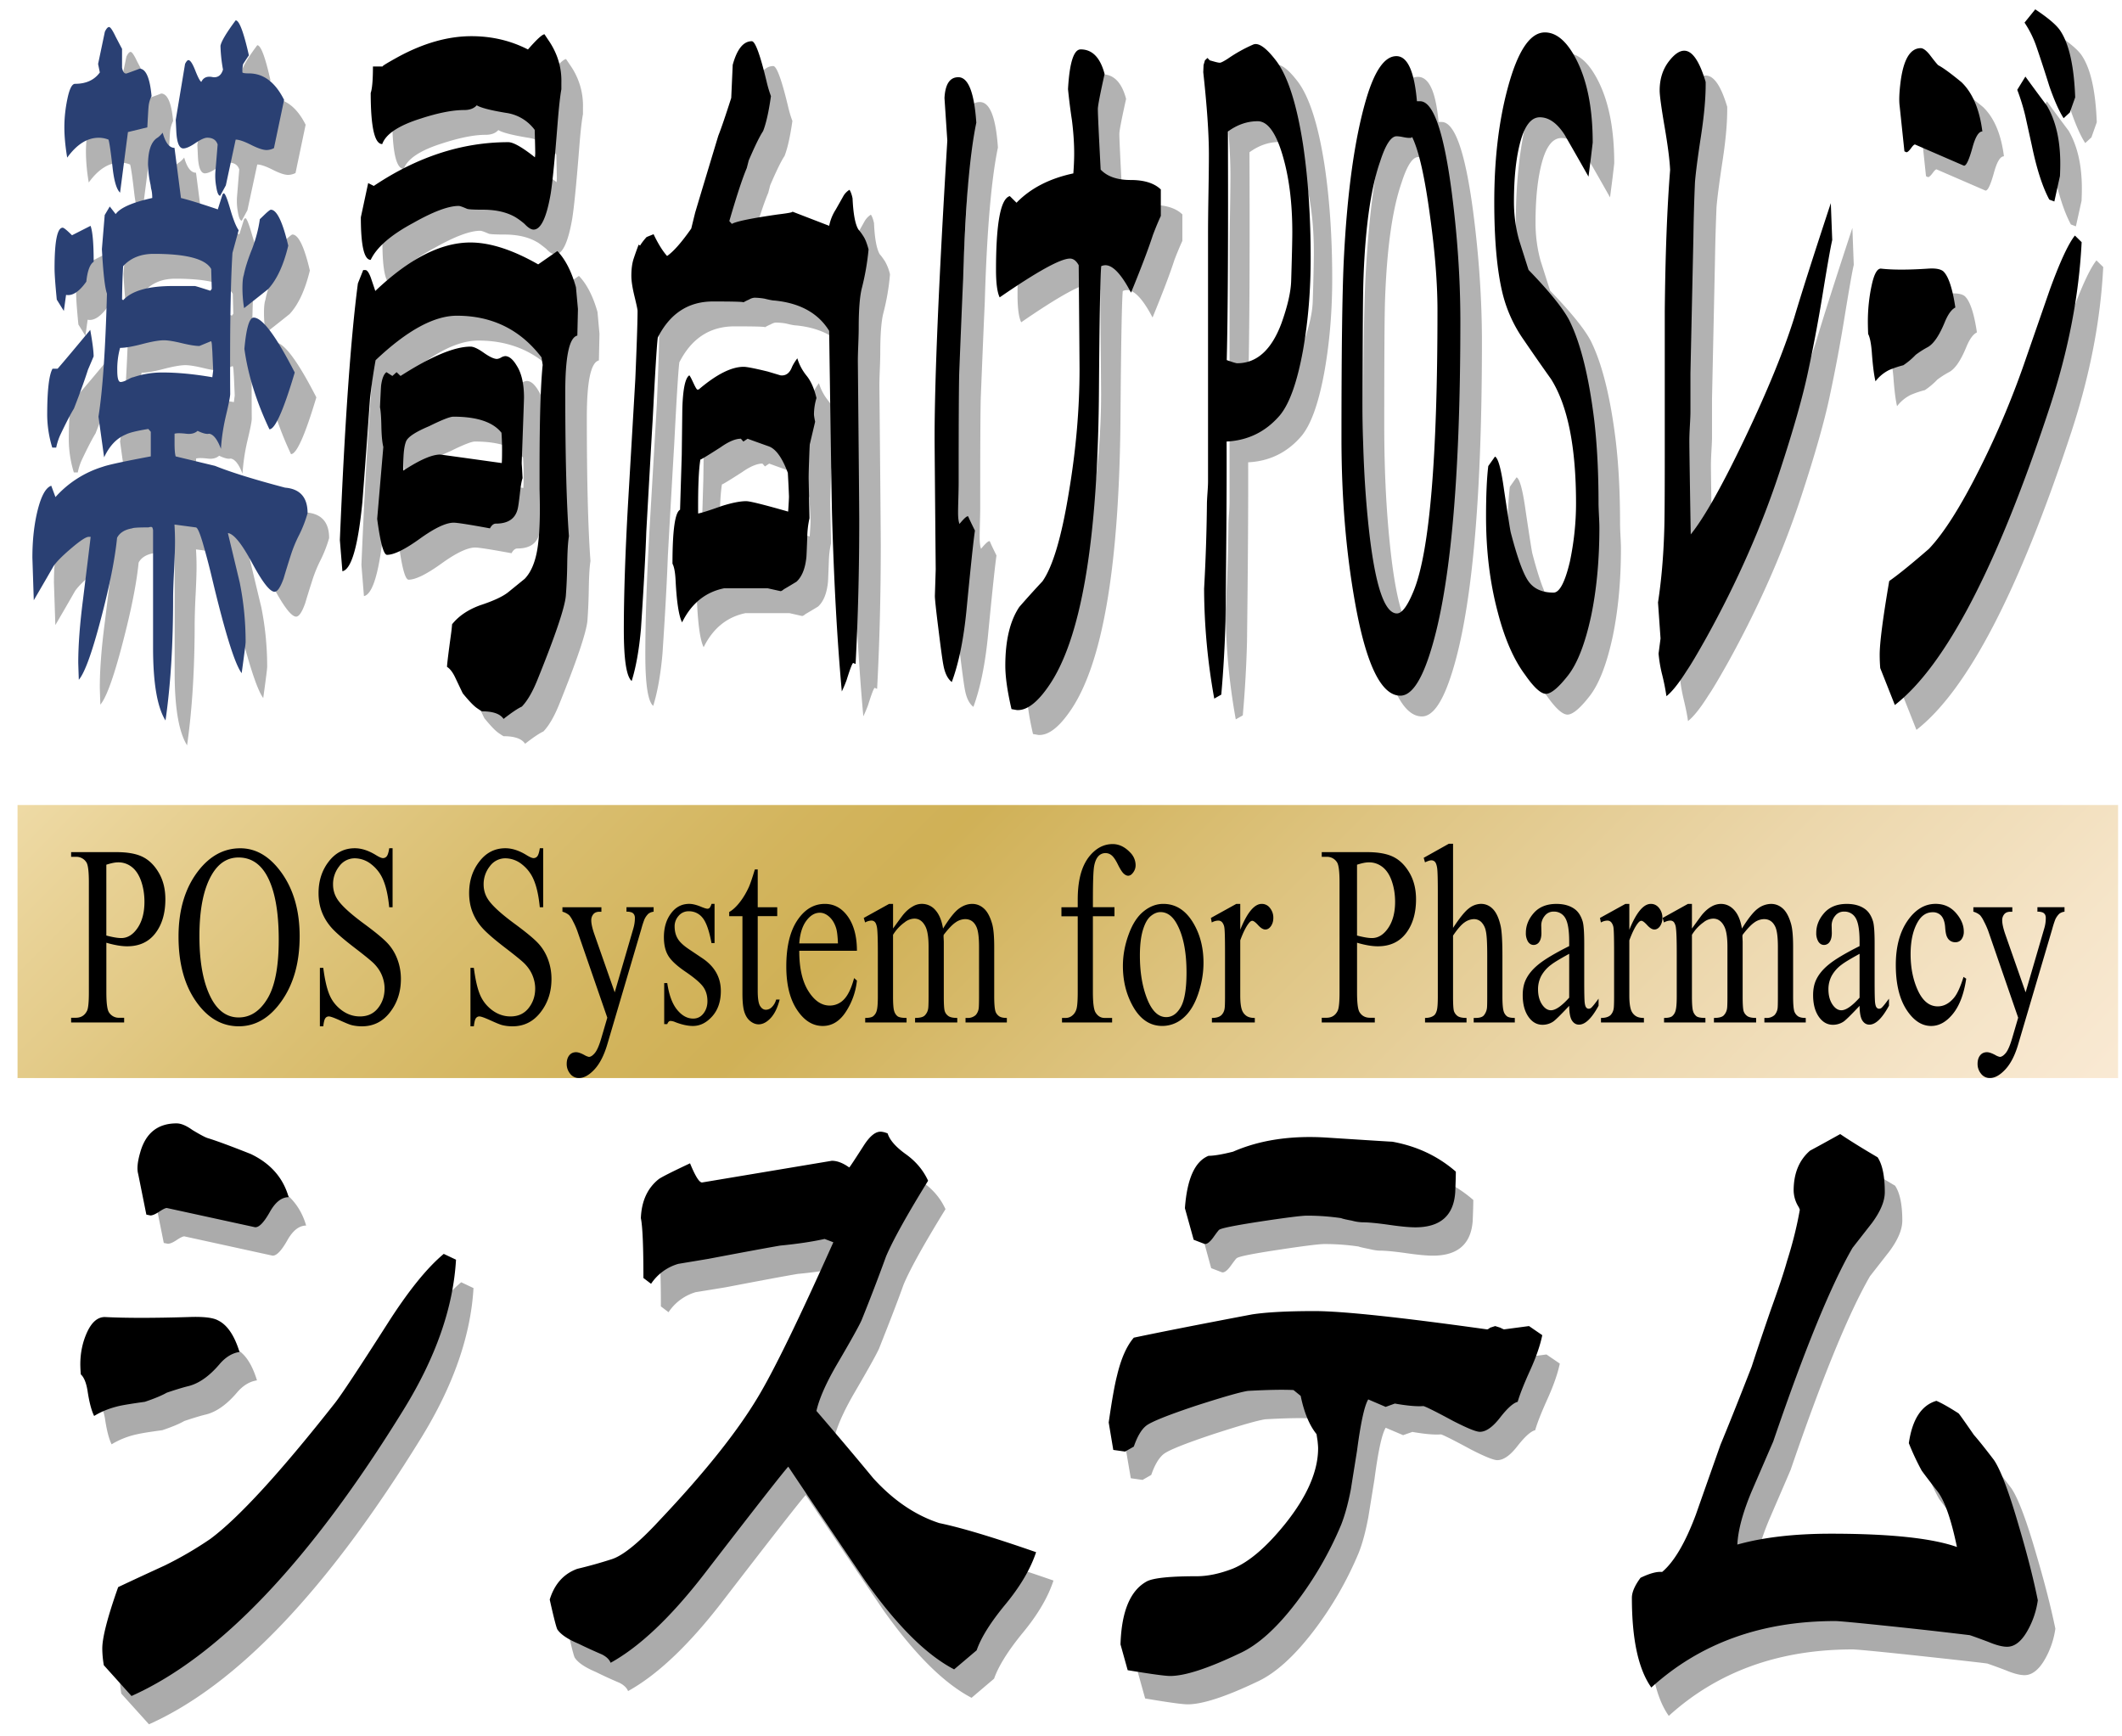 <?xml version="1.0" encoding="utf-8"?><svg xmlns="http://www.w3.org/2000/svg" width="99" height="81" viewBox="52.602 -0.027 99 81"><linearGradient id="a" gradientUnits="userSpaceOnUse" x1="66.816" y1="44.27" x2="122.123" y2="99.576"><stop offset="0" stop-color="#ead18f"/><stop offset=".076" stop-color="#e1c477"/><stop offset=".221" stop-color="#d1af4e"/><stop offset=".335" stop-color="#c8a235"/><stop offset=".405" stop-color="#c49d2c"/><stop offset=".559" stop-color="#d4b35c"/><stop offset=".766" stop-color="#e7cd97"/><stop offset=".919" stop-color="#f3debb"/><stop offset="1" stop-color="#f8e4c9"/></linearGradient><linearGradient id="b" gradientUnits="userSpaceOnUse" x1="86.154" y1="57.489" x2="141.46" y2="112.794"><stop offset="0" stop-color="#ead18f"/><stop offset=".076" stop-color="#e1c477"/><stop offset=".221" stop-color="#d1af4e"/><stop offset=".335" stop-color="#c8a235"/><stop offset=".405" stop-color="#c49d2c"/><stop offset=".559" stop-color="#d4b35c"/><stop offset=".766" stop-color="#e7cd97"/><stop offset=".919" stop-color="#f3debb"/><stop offset="1" stop-color="#f8e4c9"/></linearGradient><linearGradient id="c" gradientUnits="userSpaceOnUse" x1="21.153" y1="14.988" x2="76.46" y2="70.294"><stop offset="0" stop-color="#ead18f"/><stop offset=".076" stop-color="#e1c477"/><stop offset=".221" stop-color="#d1af4e"/><stop offset=".335" stop-color="#c8a235"/><stop offset=".405" stop-color="#c49d2c"/><stop offset=".559" stop-color="#d4b35c"/><stop offset=".766" stop-color="#e7cd97"/><stop offset=".919" stop-color="#f3debb"/><stop offset="1" stop-color="#f8e4c9"/></linearGradient><path fill="#B2B2B2" d="M67.181 27.016c-.113.353-.229.721-.343 1.104-.147.412-.288.618-.419.618-.218 0-.567-.449-1.05-1.347-.481-.898-.856-1.361-1.128-1.391.184.765.366 1.531.551 2.296.184.912.275 1.839.275 2.781 0 .087-.061.574-.184 1.457-.315-.413-.774-1.884-1.379-4.415a31.876 31.876 0 0 0-.354-1.37c-.184-.676-.319-1.015-.407-1.015l-.997-.132c.018.294.026.559.026.794 0 .294-.014.736-.044 1.325a31.303 31.303 0 0 0-.044 1.325c0 2.148-.118 4.047-.354 5.695-.387-.618-.58-1.751-.58-3.4v-5.475a.369.369 0 0 0-.04-.132c-.027-.029-.084-.029-.172 0-.463 0-.717.015-.761.045-.349.059-.587.206-.708.441-.097.971-.343 2.208-.735 3.709-.419 1.619-.77 2.59-1.05 2.914-.017-.5-.025-.766-.025-.795 0-.825.074-1.81.222-2.958.229-1.854.347-2.826.356-2.914h-.093c-.123 0-.392.176-.807.529-.417.354-.694.633-.834.839a171 171 0 0 1-.919 1.589l-.066-1.987c0-.824.084-1.567.25-2.229s.377-1.037.63-1.125l.197.529a4.87 4.87 0 0 1 2.205-1.413c.236-.088.983-.25 2.243-.486v-1.147l-.118-.133c-.541.088-.896.176-1.063.265-.419.176-.752.529-.996 1.06l-.263-1.899c.192-1.207.323-3.121.394-5.74-.097-.264-.176-.956-.235-2.075l.131-1.589.234-.397.276.353c.212-.294.779-.544 1.707-.751 0-.177-.019-.323-.053-.441l-.026-.176a4.992 4.992 0 0 1-.119-.927c0-.678.154-1.104.46-1.281.079-.059.154-.132.224-.221.132.471.315.707.551.707l.302 2.34c.368.089.941.265 1.72.53l.222-.707.054-.044c.062 0 .162.243.302.729.141.486.271.816.393.993l-.289 1.06c-.087 1.413-.12 3.606-.104 6.579 0 .118-.064.442-.19.972a9.49 9.49 0 0 0-.242 1.588c-.166-.441-.351-.676-.552-.706-.114.029-.293-.015-.537-.132-.132.117-.311.162-.539.132-.263-.029-.441-.029-.538 0v.441c0 .294.018.5.054.618l1.836.442c.726.294 1.816.633 3.268 1.016.699.059 1.05.456 1.05 1.192a5.91 5.91 0 0 1-.394 1.016 6.384 6.384 0 0 0-.382.927zm-9.466-8.64a33.085 33.085 0 0 1-.657 1.818c-.149.238-.362.649-.643 1.242a2.757 2.757 0 0 0-.184.576h-.184a5.325 5.325 0 0 1-.236-1.506c0-1.153.083-1.876.249-2.173h.236c.332-.382.84-.986 1.522-1.81.105.588.157 1 .157 1.236-.085.205-.173.411-.26.617zm-.079-4.105c-.332.47-.647.676-.945.617l-.104.751-.328-.529c-.069-.706-.105-1.192-.105-1.457 0-1.266.127-1.899.381-1.899.053 0 .196.118.434.353l.865-.441c.097.264.145.824.145 1.678-.177.116-.291.426-.343.927zm2.899-8.125c-.009.089-.026.398-.052.928l-.906.22-.366 2.826c-.157-.146-.271-.514-.342-1.103-.087-.765-.154-1.222-.196-1.369a1.222 1.222 0 0 0-.46-.089c-.535 0-1.024.31-1.47.928a8.85 8.85 0 0 1-.132-1.413c0-.441.049-.89.145-1.347.097-.457.215-.684.355-.684.516 0 .901-.176 1.154-.53l-.078-.397.313-1.501c.07-.147.137-.221.196-.221.063 0 .163.147.302.441.184.353.285.544.303.574v.883c.045.207.119.294.225.266.409-.148.606-.222.589-.222.298 0 .486.427.564 1.28a1.435 1.435 0 0 0-.144.53zm2.979 11.391l-.014-.22c-.007-.177-.024-.265-.051-.265l-.538.22c-.184 0-.46-.043-.826-.132-.369-.088-.645-.133-.828-.133-.226 0-.566.059-1.018.177-.449.117-.793.176-1.028.176a3.738 3.738 0 0 0-.132 1.061c0 .353.053.53.158.53.069 0 .166-.03.289-.088.156-.088.257-.133.301-.133a4.18 4.18 0 0 1 1.364-.221c.691 0 1.465.074 2.322.221l.04-.309c-.008-.207-.021-.501-.039-.884zm-.052-3.856c-.263-.471-1.155-.707-2.678-.707-.603 0-1.079.192-1.43.575-.026.412-.044.927-.053 1.545l.053.044c.401-.442 1.172-.662 2.31-.662h1.037c.026 0 .267.074.722.22l.065-.087-.026-.928zm1.758-9.124c.683 0 1.229.412 1.641 1.235l-.472 2.252a.795.795 0 0 1-.341.088c-.167 0-.409-.081-.729-.243-.319-.161-.559-.242-.715-.242l-.459 2.134-.263.485c-.079 0-.14-.14-.185-.419a2.805 2.805 0 0 1-.038-.684l.105-1.286c-.072-.213-.232-.318-.486-.318-.122 0-.306.083-.551.25-.246.167-.434.25-.565.25-.191 0-.302-.267-.327-.797a51.952 51.952 0 0 0-.026-.534l.434-2.614c.061-.118.112-.177.157-.177.087 0 .194.162.321.486.127.324.221.5.282.53.096-.206.275-.279.537-.221.237.029.395-.088.473-.354a7.24 7.24 0 0 1-.118-1.104c.036-.206.271-.603.709-1.191.167 0 .372.544.616 1.633-.061.088-.147.221-.261.397-.027.059-.041.191-.041.397.018.032.118.047.302.047zm-.222 10.949c-.054-.324-.08-.633-.08-.927s.022-.5.066-.618c.061-.324.192-.736.395-1.237a6.53 6.53 0 0 0 .354-1.368l.276-.266c.131-.118.209-.177.234-.177.28 0 .553.56.815 1.679-.221.912-.535 1.589-.945 2.031-.367.294-.739.589-1.115.883zm1.18 5.652c-.611-1.295-1.001-2.546-1.168-3.753.089-.971.233-1.457.435-1.457.402 0 1.041.853 1.916 2.561-.527 1.766-.921 2.649-1.183 2.649zM80.543 16.787c-.375.088-.563.972-.563 2.649 0 2.944.057 5.181.17 6.712-.044.265-.069.706-.079 1.324a25.781 25.781 0 0 1-.063 1.457c-.055.559-.498 1.869-1.33 3.93-.229.56-.469.971-.724 1.236-.192.088-.477.28-.854.574-.156-.236-.488-.353-.996-.353-.017 0-.101-.052-.249-.155-.149-.104-.367-.332-.655-.684-.115-.235-.231-.479-.35-.729-.117-.25-.246-.419-.387-.508.009-.177.071-.677.184-1.501.018-.118.035-.279.053-.485.307-.383.739-.677 1.3-.884.63-.206 1.071-.412 1.325-.618.252-.206.508-.412.762-.618.314-.324.519-.839.615-1.546.063-.471.093-1.044.093-1.722 0-.207-.006-.515-.014-.927v-.883c0-2.325.048-3.958.144-4.901l-.051-.353c-.989-1.294-2.306-1.942-3.95-1.942-1.066 0-2.333.692-3.792 2.075a28.742 28.742 0 0 0-.264 1.81 637.427 637.427 0 0 1-.354 4.812c-.203 2.061-.513 3.136-.933 3.224l-.117-1.458c.227-5.445.507-9.436.839-11.97l.25-.623h.105c.078 0 .162.118.249.355.122.355.192.562.21.62 1.583-1.507 3.062-2.261 4.436-2.261.918 0 1.973.341 3.162 1.021l.896-.622c.368.383.657.945.867 1.685l.092 1.019-.027 1.24zM79.8 5.298c-.062.324-.123.884-.183 1.68-.124 1.563-.229 2.625-.316 3.184-.192 1.121-.458 1.68-.799 1.68-.114 0-.256-.088-.421-.265-.22-.176-.359-.279-.421-.309-.401-.235-.909-.354-1.521-.354-.438 0-.688-.015-.748-.044-.201-.088-.328-.132-.38-.132-.481 0-1.19.265-2.127.794-1.042.559-1.701 1.133-1.981 1.722-.307 0-.459-.662-.459-1.987l.34-1.595.264.132c2.029-1.359 4.12-2.041 6.273-2.041.235 0 .651.236 1.246.707a2.28 2.28 0 0 0 .014-.177c0-.148-.009-.516-.026-1.104a2.007 2.007 0 0 0-1.339-.795c-.718-.118-1.173-.235-1.365-.353-.131.147-.327.221-.591.221-.532 0-1.206.132-2.021.398-1.032.324-1.631.721-1.798 1.191-.358 0-.538-.794-.538-2.384.07-.207.105-.618.105-1.237h.46c-.062 0 .174-.146.709-.441 1.188-.647 2.33-.971 3.424-.971.954 0 1.834.205 2.638.619.412-.473.668-.708.773-.708.019.03.097.146.238.353a3.27 3.27 0 0 1 .55 1.902v.314zm-1.851 17.39v.088l.013.177.027.486c-.045.118-.085.354-.126.707-.038.353-.07.588-.098.706-.105.471-.445.707-1.023.707-.105 0-.196.074-.275.221-.962-.177-1.526-.266-1.693-.266-.359 0-.886.25-1.581.751-.695.5-1.205.75-1.528.75-.157 0-.312-.56-.46-1.678l.289-3.355c-.053-.206-.082-.522-.092-.949-.009-.427-.03-.729-.066-.905.026-.589.044-.927.053-1.016.044-.324.127-.53.249-.618l.276.177.196-.177.184.177c1.427-.913 2.516-1.37 3.269-1.37.14 0 .345.096.616.288.271.19.477.287.617.287a.454.454 0 0 0 .189-.066.46.46 0 0 1 .191-.066c.184 0 .362.147.537.441.228.354.342.854.342 1.501 0 .059-.035 1.06-.106 3.002zm-.945-1.368c-.393-.5-1.141-.75-2.243-.75-.157 0-.534.147-1.129.442-.629.265-.987.5-1.075.706-.088.207-.132.56-.132 1.06v.31c.762-.5 1.335-.75 1.72-.75.018 0 .975.133 2.874.397.009-.118.013-.294.013-.53a11.26 11.26 0 0 0-.028-.885zM93.814 14.579c-.097.382-.144 1.001-.144 1.855 0 .177-.007.434-.021.772-.013.339-.02.596-.02.773.045 4.621.065 7.094.065 7.417 0 2.325-.057 4.562-.171 6.711l-.104-.044c-.035-.029-.141.235-.315.795a6.233 6.233 0 0 1-.224.53c-.219-2.384-.371-5.166-.458-8.345-.019-.825-.063-3.65-.133-8.477-.506-.825-1.355-1.295-2.545-1.413-.078 0-.235-.029-.473-.089a3.256 3.256 0 0 0-.459-.044c-.07 0-.157.03-.263.089a2.045 2.045 0 0 0-.262.132c.061-.029-.412-.044-1.417-.044-1.147 0-2.004.56-2.573 1.677-.044.295-.123 1.546-.236 3.753-.07 1.178-.171 2.944-.302 5.298-.035 1.03-.117 2.547-.25 4.548-.087.971-.231 1.781-.432 2.428-.246-.206-.368-1.001-.368-2.384 0-1.589.066-3.547.197-5.873l.341-5.828c.069-1.648.105-2.708.105-3.179 0-.059-.049-.287-.145-.684-.097-.398-.145-.714-.145-.949 0-.324.037-.596.112-.817.073-.221.15-.435.229-.641l.066.045c.069-.119.171-.25.302-.398.07-.029.18-.074.328-.132.21.442.42.78.629 1.016.298-.206.674-.632 1.128-1.28.036-.147.097-.397.186-.751.235-.795.595-1.987 1.075-3.576.142-.354.342-.942.604-1.766l.064-1.545c.202-.735.5-1.104.893-1.104.157 0 .387.619.684 1.855.061.265.13.5.209.706-.105.736-.228 1.281-.367 1.634-.157.235-.381.692-.67 1.369l-.091.353c-.202.472-.474 1.295-.813 2.473l.117.132c.201-.117.919-.264 2.152-.441.489-.059.714-.104.67-.133l1.718.663c.054-.265.154-.516.302-.751.184-.323.305-.537.361-.64a.87.87 0 0 1 .282-.287c.063.088.109.22.146.397.033.736.126 1.222.274 1.457.079.088.159.199.243.331a2.2 2.2 0 0 1 .229.597 10.677 10.677 0 0 1-.31 1.809zm-2.23 5.873c0 .059.018.176.053.353l-.249 1.06c-.009.146-.021.404-.033.772-.014.368-.019.64-.019.816l.039 1.854c-.062.266-.097.56-.105.884-.019.5-.031.809-.039.927-.053.53-.205.913-.461 1.148-.19.118-.389.235-.59.354-.07.059-.122.088-.158.088l-.59-.133h-2.048c-.864.177-1.518.706-1.954 1.59-.148-.294-.249-.942-.302-1.942-.019-.383-.065-.648-.144-.795 0-1.56.117-2.398.354-2.517l.077-2.561c.009-.707.02-1.413.028-2.119.026-.942.135-1.472.327-1.589.026.03.062.088.104.176l.105.221c.097.206.158.294.184.265h.041c.829-.706 1.53-1.06 2.1-1.06.147 0 .523.073 1.127.221l.59.177c.238.03.413-.088.525-.354.044-.118.131-.265.263-.441.088.294.232.566.433.817.201.25.355.596.46 1.038a2.612 2.612 0 0 0-.118.75zm-1.221 2.737c-.263-.707-.559-1.12-.893-1.237-.332-.117-.66-.235-.983-.353l-.196.133-.118-.133c-.255 0-.569.133-.946.397-.595.383-.909.574-.944.574-.077.472-.114 1.311-.105 2.517.167-.029.538-.147 1.116-.354.473-.147.849-.221 1.128-.221.177 0 .827.162 1.956.486.025-.383.04-.619.04-.707a58.28 58.28 0 0 0-.055-1.102zM98.545 14.094c-.045.97-.106 2.443-.185 4.415-.019.589-.027 2.311-.027 5.166 0 .147-.005.375-.013.684-.008.31-.013.538-.013.685 0 .235.021.412.065.53.22-.266.354-.383.407-.353.061.147.166.368.313.663-.068.47-.2 1.707-.393 3.708-.131 1.354-.359 2.473-.684 3.356-.193-.148-.324-.413-.395-.795-.046-.235-.121-.795-.231-1.678-.111-.883-.164-1.398-.164-1.545l.039-1.236a1924.32 1924.32 0 0 1-.052-6.138c0-2.737.197-7.358.593-13.864l-.133-1.987c.036-.648.25-.971.646-.971.464 0 .744.706.841 2.12-.312 1.5-.518 3.914-.614 7.24zm8.851-2.002c-.209.648-.551 1.545-1.023 2.693-.444-.853-.844-1.28-1.192-1.28a.5.5 0 0 0-.198.045c-.044.5-.078 2.369-.104 5.607-.037 7.182-.832 11.862-2.39 14.041-.517.735-.998 1.089-1.443 1.059l-.25-.044c-.192-.824-.288-1.501-.288-2.031 0-1.177.219-2.09.656-2.738.359-.412.718-.81 1.076-1.192.48-.677.892-2.061 1.233-4.15.331-1.973.499-3.886.499-5.74 0-.207-.014-1.825-.04-4.857-.113-.206-.249-.308-.406-.308-.438 0-1.532.604-3.281 1.81-.114-.236-.171-.662-.171-1.28 0-2.179.215-3.327.644-3.444l.315.309c.655-.677 1.539-1.133 2.65-1.369.025-.354.039-.663.039-.927 0-.472-.034-.986-.105-1.545a26.817 26.817 0 0 1-.183-1.458c.068-1.236.266-1.854.591-1.854.541 0 .913.383 1.114 1.148-.21.942-.315 1.487-.315 1.634 0 .235.045 1.177.133 2.826.306.324.773.486 1.402.486.631 0 1.101.147 1.405.441v1.236c-.121.264-.244.558-.368.882zM113.313 20.322c-.655.762-1.482 1.167-2.479 1.217.008 1.869-.009 4.661-.054 8.375a54.847 54.847 0 0 1-.197 3.431l-.327.185a29.366 29.366 0 0 1-.473-5.128c0 .024.018-.332.052-1.07.036-.689.063-1.648.08-2.878 0-.097.008-.27.026-.516a8.72 8.72 0 0 0 .025-.553V11.799c0-.418.007-1.034.02-1.844.014-.813.021-1.415.021-1.809 0-.959-.089-2.238-.263-3.837l.014-.332.064-.222.119-.11.104.11.132.037c.166.05.28.074.341.074.052 0 .174-.062.366-.185a7.05 7.05 0 0 1 1.195-.664c.245-.098.594.147 1.05.737.552.713.976 2.03 1.272 3.948.237 1.599.354 3.357.354 5.276 0 1.5-.117 2.927-.354 4.28-.269 1.501-.63 2.523-1.088 3.064zm-1.027-13.725c-.489 0-.953.16-1.391.479.019 4.919 0 8.474-.053 10.663.271.098.434.147.485.147.919 0 1.61-.627 2.074-1.881.28-.788.428-1.439.445-1.956.036-1.131.053-1.894.053-2.287 0-1.378-.155-2.583-.466-3.616-.308-1.033-.691-1.549-1.147-1.549zM120.268 31.585c-.404 1.205-.845 1.809-1.327 1.809-.895 0-1.6-1.453-2.116-4.356-.422-2.363-.631-4.913-.631-7.646 0-3.962.034-6.718.104-8.27.157-3.2.508-5.724 1.052-7.57.395-1.328.863-1.993 1.407-1.993.516 0 .835.703.959 2.104h.144c.605 0 1.092 1.367 1.459 4.098.28 2.119.421 4.173.421 6.167-.001 7.534-.492 12.751-1.472 15.657zm-.778-24.25l-.052.037h-.104c-.063 0-.154-.013-.275-.037a1.528 1.528 0 0 0-.289-.037c-.264 0-.521.394-.774 1.182-.43 1.23-.687 3.037-.774 5.424-.027.666-.039 2.646-.039 5.945 0 2.165.104 4.158.314 5.98.289 2.485.718 3.727 1.287 3.727.234 0 .497-.356.786-1.071.735-1.821 1.104-6.176 1.104-13.066 0-1.254-.114-2.707-.343-4.357-.245-1.844-.524-3.087-.841-3.727zM125.733 33.308c-.237 0-.56-.295-.973-.885-.532-.713-.962-1.697-1.284-2.951-.359-1.353-.54-2.829-.54-4.428 0-1.008.037-1.795.106-2.362l.314-.443c.149.074.289.591.421 1.55.184 1.229.288 1.894.313 1.992.308 1.181.585 1.943.833 2.288.251.344.639.515 1.162.515.28 0 .535-.479.761-1.438.192-.91.289-1.819.289-2.729 0-2.632-.389-4.563-1.167-5.792-.435-.615-.863-1.23-1.283-1.845a6.449 6.449 0 0 1-.984-2.177c-.252-1.058-.38-2.472-.38-4.243 0-1.992.21-3.764.631-5.317.464-1.726 1.041-2.59 1.731-2.59.552 0 1.045.433 1.483 1.297.499.986.747 2.269.747 3.844l-.077.664-.119.922c-.262-.467-.633-1.119-1.114-1.955-.352-.542-.736-.813-1.155-.813-.395 0-.694.369-.9 1.107-.204.738-.307 1.684-.307 2.84 0 .615.078 1.205.234 1.771l.446 1.402c.952.983 1.583 1.759 1.888 2.324.533 1.058.928 2.632 1.18 4.722.132 1.132.196 2.41.196 3.837 0 .123.007.313.02.571.015.258.021.449.021.571 0 1.501-.127 2.866-.381 4.096-.28 1.304-.643 2.238-1.089 2.804-.444.568-.787.851-1.023.851zM137.973 18.421c-.245 1.177-.688 2.737-1.326 4.68-.848 2.59-1.99 5.181-3.424 7.771-.43.765-.736 1.28-.92 1.545-.37.589-.686.986-.949 1.192-.034-.265-.102-.596-.197-.994s-.151-.729-.17-.994l.091-.706-.118-1.679a26.8 26.8 0 0 0 .289-3.311c.019-.441.027-1.604.027-3.488v-6.755c.026-2.649.109-4.857.25-6.623-.017-.441-.102-1.111-.257-2.008-.152-.898-.229-1.465-.229-1.7 0-.559.157-1.03.474-1.413.236-.294.461-.441.671-.441.377 0 .709.485.998 1.457.01.677-.062 1.516-.216 2.517-.152 1.001-.247 1.722-.282 2.163a96.777 96.777 0 0 0-.073 2.517l-.137 6.403v1.81c0 .118-.009.324-.026.618-.017.295-.025.529-.025.707 0 .323.021 1.781.064 4.371.622-.766 1.459-2.251 2.514-4.46 1.054-2.207 1.826-4.091 2.316-5.651.341-1.148.909-2.929 1.705-5.343l.065 1.722c-.069.294-.213 1.111-.432 2.451a74.331 74.331 0 0 1-.683 3.642zM144.348 16.139c-.263.647-.533 1.045-.813 1.192a4.134 4.134 0 0 0-.552.354 3.417 3.417 0 0 1-.577.486 4.528 4.528 0 0 0-.656.221 1.806 1.806 0 0 0-.643.53c-.069-.294-.127-.75-.171-1.369-.035-.412-.092-.691-.169-.838-.01-.235-.015-.427-.015-.574 0-.589.06-1.155.178-1.7.118-.544.268-.802.452-.772.533.059 1.251.059 2.152 0 .366-.03.617.014.747.133.237.235.422.794.552 1.677-.176.086-.337.307-.485.66zm4.895 3.974c-2.44 7.418-4.851 12.054-7.231 13.908l-.682-1.722a7.717 7.717 0 0 1-.027-.618c0-.56.149-1.708.446-3.444.421-.294 1.037-.795 1.851-1.501.7-.736 1.492-1.987 2.375-3.753a40.953 40.953 0 0 0 2.165-5.166l1.104-3.18c.472-1.294.86-2.134 1.166-2.517l.316.31c-.123 2.473-.617 5.034-1.483 7.683zM145.62 8.06c-.165.589-.302.854-.407.795l-2.243-.972c-.035-.03-.1.021-.196.154s-.171.199-.224.199l-.092-.044-.224-2.119c-.034-.265-.017-.662.054-1.192.14-1.001.45-1.502.932-1.502.112 0 .254.104.42.309.201.266.332.427.394.486.227.117.591.383 1.088.794.518.5.841 1.266.972 2.296-.176.001-.332.265-.474.796zm4.095 1.28l-.264 1.192-.234-.089c-.316-.588-.587-1.427-.814-2.517a178.77 178.77 0 0 0-.302-1.368 9.535 9.535 0 0 0-.38-1.237l.38-.618c.341.471.679.927 1.011 1.369.411.707.617 1.604.617 2.693 0 .177-.005.369-.014.575zm.46-2.958l-.289.265c-.21-.324-.435-.824-.669-1.501a72.767 72.767 0 0 0-.591-1.81 4.856 4.856 0 0 0-.564-1.147l.498-.619c.621.413 1.016.751 1.181 1.016.404.618.631 1.648.684 3.091l-.25.705z"/><path fill="#2A4073" d="M66.174 25.856c-.114.354-.228.721-.341 1.104-.149.412-.288.618-.421.618-.218 0-.568-.449-1.05-1.347-.481-.897-.857-1.361-1.128-1.391l.55 2.296c.185.912.277 1.839.277 2.781 0 .089-.062.574-.184 1.458-.316-.413-.775-1.883-1.379-4.415a31.325 31.325 0 0 0-.354-1.369c-.184-.677-.319-1.015-.407-1.015l-.995-.133c.017.294.025.56.025.794 0 .295-.014.736-.044 1.325-.03.588-.045 1.031-.045 1.324 0 2.148-.116 4.048-.355 5.696-.387-.618-.58-1.751-.58-3.4v-5.475a.388.388 0 0 0-.038-.132c-.027-.029-.084-.029-.171 0-.465 0-.719.015-.761.044-.352.059-.587.207-.709.441-.097.972-.342 2.208-.735 3.709-.421 1.618-.77 2.59-1.05 2.914-.018-.5-.026-.766-.026-.795 0-.824.075-1.81.223-2.958.228-1.854.347-2.825.355-2.914h-.093c-.123 0-.391.176-.807.53-.416.353-.694.633-.833.839-.184.324-.491.854-.92 1.589l-.065-1.987c0-.825.083-1.567.249-2.229.168-.662.377-1.037.631-1.126l.196.529a4.881 4.881 0 0 1 2.206-1.413c.235-.088.983-.25 2.242-.486v-1.147l-.116-.132c-.544.088-.898.176-1.063.265-.421.176-.752.529-.998 1.059l-.264-1.898c.194-1.207.325-3.121.396-5.74-.097-.265-.175-.957-.236-2.076l.131-1.589.236-.398.276.354c.21-.294.778-.544 1.706-.751 0-.176-.018-.324-.054-.441l-.025-.176a4.803 4.803 0 0 1-.118-.926c0-.677.152-1.104.459-1.281.078-.059.153-.133.224-.222.13.472.313.707.552.707l.302 2.34c.366.089.94.266 1.718.53l.224-.707.052-.044c.062 0 .162.243.302.729.141.486.271.817.395.993l-.289 1.06c-.088 1.413-.123 3.606-.105 6.578 0 .118-.063.442-.189.972-.127.53-.21 1.06-.243 1.59-.166-.442-.35-.677-.552-.706-.113.029-.292-.015-.537-.133-.132.118-.31.162-.539.133-.262-.03-.44-.03-.536 0v.44c0 .294.017.5.051.618l1.837.442c.727.294 1.815.633 3.268 1.016.701.059 1.05.455 1.05 1.191a5.829 5.829 0 0 1-.394 1.016 6.15 6.15 0 0 0-.384.928zm-9.467-8.639c-.14.443-.357 1.051-.656 1.817-.147.237-.362.649-.643 1.242a2.818 2.818 0 0 0-.184.576h-.184a5.332 5.332 0 0 1-.236-1.507c0-1.153.083-1.877.249-2.173h.238c.331-.382.838-.986 1.521-1.81.105.588.158 1 .158 1.236a67.56 67.56 0 0 1-.263.619zm-.078-4.106c-.332.47-.647.676-.945.618l-.104.75-.329-.529c-.069-.706-.104-1.192-.104-1.456 0-1.267.126-1.899.38-1.899.054 0 .196.118.434.353l.866-.44c.096.264.145.823.145 1.677-.176.116-.29.425-.343.926zm2.901-8.125c-.009.089-.026.397-.055.928l-.904.22-.367 2.826c-.158-.147-.271-.514-.342-1.104-.087-.765-.152-1.222-.197-1.369a1.228 1.228 0 0 0-.459-.088c-.533 0-1.022.309-1.469.927-.088-.53-.132-1-.132-1.412 0-.442.048-.891.145-1.347.096-.456.214-.684.354-.684.515 0 .9-.177 1.155-.53l-.08-.397.315-1.501c.069-.147.136-.221.197-.221s.161.147.302.441c.184.353.284.545.303.574v.883c.042.207.116.294.222.265.412-.147.608-.221.59-.221.299 0 .487.427.565 1.28a1.385 1.385 0 0 0-.143.53zm2.979 11.392l-.015-.221c-.008-.177-.025-.266-.052-.266l-.537.222c-.185 0-.461-.045-.828-.133-.367-.089-.643-.133-.826-.133-.228 0-.566.059-1.017.177-.451.118-.795.177-1.03.177a3.729 3.729 0 0 0-.131 1.06c0 .354.052.531.156.531.071 0 .167-.03.289-.089.158-.088.259-.133.302-.133a4.19 4.19 0 0 1 1.365-.221c.691 0 1.465.074 2.323.221l.039-.309-.038-.883zm-.054-3.856c-.263-.471-1.155-.707-2.678-.707-.604 0-1.08.191-1.43.574-.026.412-.043.927-.051 1.545l.051.044c.403-.442 1.174-.662 2.311-.662h1.036c.026 0 .267.074.722.22l.065-.088-.026-.926zm1.76-9.125c.682 0 1.229.412 1.641 1.235l-.473 2.252a.793.793 0 0 1-.343.088c-.165 0-.407-.081-.728-.243s-.558-.243-.715-.243l-.459 2.134-.263.485c-.079 0-.141-.14-.184-.419a2.789 2.789 0 0 1-.041-.685l.106-1.287c-.07-.212-.231-.317-.486-.317-.122 0-.306.083-.551.25-.245.167-.434.25-.564.25-.192 0-.301-.267-.328-.796a48.972 48.972 0 0 0-.026-.533l.435-2.614c.06-.118.112-.177.156-.177.088 0 .194.162.321.486.127.323.222.5.282.53.097-.207.275-.28.538-.221.236.029.394-.089.473-.354a7.125 7.125 0 0 1-.118-1.104c.035-.206.271-.604.709-1.192.166 0 .371.543.617 1.633-.063.089-.149.221-.263.397-.026.059-.039.192-.039.397.018.033.119.048.303.048zm-.225 10.95a5.85 5.85 0 0 1-.077-.927c0-.294.021-.5.063-.619.063-.324.193-.735.395-1.236.175-.471.293-.927.354-1.368l.276-.265c.13-.118.208-.176.236-.176.278 0 .55.559.813 1.677-.218.913-.534 1.59-.943 2.031-.369.294-.741.589-1.117.883zm1.182 5.652c-.613-1.295-1.002-2.546-1.168-3.753.088-.971.232-1.457.434-1.457.401 0 1.041.854 1.915 2.561-.525 1.765-.918 2.649-1.181 2.649z"/><path d="M79.537 15.627c-.376.088-.563.971-.563 2.649 0 2.943.057 5.181.171 6.711-.045.265-.072.706-.08 1.325A23.492 23.492 0 0 1 79 27.77c-.052.559-.496 1.869-1.33 3.929-.227.56-.468.972-.722 1.236-.192.088-.477.28-.853.574-.157-.235-.49-.353-.997-.353-.018 0-.102-.051-.25-.155-.149-.103-.367-.331-.656-.684-.114-.235-.229-.478-.348-.729-.118-.251-.247-.42-.388-.508.009-.177.071-.677.184-1.5a7.31 7.31 0 0 0 .054-.486c.306-.383.74-.677 1.299-.883.63-.206 1.071-.412 1.325-.617l.762-.619c.313-.323.521-.838.616-1.545.062-.471.093-1.045.093-1.722 0-.206-.005-.515-.015-.927v-.884c0-2.325.049-3.958.146-4.9l-.054-.353c-.987-1.295-2.305-1.943-3.949-1.943-1.067 0-2.331.691-3.792 2.075a27.986 27.986 0 0 0-.263 1.81c-.114 1.62-.231 3.224-.354 4.813-.201 2.06-.512 3.135-.932 3.223l-.118-1.458c.227-5.445.507-9.435.841-11.97l.247-.622h.106c.077 0 .162.118.25.354.12.355.192.562.208.621 1.585-1.507 3.063-2.262 4.437-2.262.918 0 1.973.341 3.163 1.021l.895-.622c.37.384.658.946.867 1.686l.093 1.019-.028 1.238zm-.745-11.489c-.06.324-.12.883-.183 1.68-.122 1.564-.227 2.625-.314 3.185-.192 1.121-.459 1.68-.8 1.68-.115 0-.255-.089-.421-.265a3.292 3.292 0 0 0-.42-.31c-.401-.235-.91-.353-1.522-.353-.438 0-.687-.015-.748-.044-.201-.088-.327-.132-.38-.132-.481 0-1.189.265-2.125.795-1.042.559-1.703 1.133-1.982 1.721-.307 0-.46-.662-.46-1.987l.342-1.595.262.133c2.03-1.36 4.122-2.041 6.273-2.041.236 0 .651.235 1.245.707a2.23 2.23 0 0 0 .014-.176c0-.147-.009-.516-.025-1.104a2 2 0 0 0-1.339-.794c-.717-.118-1.172-.235-1.365-.353-.13.147-.327.221-.59.221-.534 0-1.208.132-2.021.397-1.032.324-1.632.721-1.798 1.191-.358 0-.538-.794-.538-2.384.07-.206.104-.617.104-1.236h.46c-.063 0 .175-.147.708-.442 1.19-.647 2.332-.971 3.426-.971.953 0 1.832.206 2.638.62.411-.472.669-.708.773-.708.018.029.097.147.236.354.384.59.568 1.225.55 1.902v.309zm-1.849 17.391v.088l.013.176.026.486c-.044.118-.085.353-.124.707-.04.353-.072.589-.099.706-.105.471-.446.707-1.024.707-.104 0-.196.074-.275.221-.962-.177-1.526-.265-1.692-.265-.359 0-.887.25-1.582.75-.694.5-1.205.75-1.527.75-.158 0-.312-.56-.46-1.677l.287-3.356c-.051-.206-.082-.522-.091-.949-.008-.427-.029-.729-.065-.905.027-.589.044-.927.053-1.016.044-.324.127-.53.249-.618l.276.177.197-.177.184.177c1.426-.913 2.514-1.369 3.267-1.369.14 0 .346.095.616.287.271.191.478.288.618.288a.459.459 0 0 0 .189-.066.457.457 0 0 1 .19-.066c.184 0 .362.147.538.441.228.354.342.854.342 1.5 0 .059-.035 1.06-.106 3.003zm-.945-1.369c-.394-.5-1.142-.75-2.244-.75-.157 0-.532.147-1.127.442-.632.265-.99.5-1.078.706-.086.206-.13.559-.13 1.06v.309c.762-.5 1.333-.75 1.718-.75.018 0 .976.132 2.875.397.009-.118.013-.294.013-.53a11.367 11.367 0 0 0-.027-.884zM92.809 13.42c-.096.383-.145 1.001-.145 1.854 0 .177-.007.435-.02.773s-.02.596-.02.772c.044 4.622.065 7.094.065 7.418 0 2.325-.057 4.563-.17 6.71l-.105-.044c-.035-.03-.14.236-.315.795a5.878 5.878 0 0 1-.223.53c-.218-2.384-.371-5.166-.459-8.345-.018-.825-.063-3.65-.132-8.477-.508-.824-1.356-1.295-2.545-1.413-.079 0-.235-.03-.474-.089a3.243 3.243 0 0 0-.459-.044.57.57 0 0 0-.261.088 2.188 2.188 0 0 0-.264.132c.062-.029-.411-.044-1.418-.044-1.146 0-2.003.56-2.572 1.678-.043.294-.121 1.545-.235 3.753-.07 1.177-.17 2.943-.302 5.298-.035 1.03-.118 2.546-.25 4.547-.087.971-.23 1.781-.433 2.428-.245-.206-.366-1-.366-2.384 0-1.589.064-3.547.195-5.873.114-1.943.229-3.885.341-5.828.07-1.649.105-2.708.105-3.18 0-.058-.048-.287-.145-.684-.096-.397-.145-.713-.145-.949 0-.324.037-.597.112-.817.073-.221.15-.435.229-.64l.066.044c.069-.118.171-.25.302-.397.07-.03.18-.074.328-.133.21.441.42.78.63 1.016.298-.206.675-.633 1.128-1.281.036-.146.096-.397.184-.75.237-.795.597-1.987 1.077-3.577.14-.353.34-.942.604-1.766L86.786 3c.201-.736.498-1.104.891-1.104.158 0 .386.619.684 1.855.061.264.131.5.209.706-.104.736-.227 1.281-.367 1.633-.157.236-.381.692-.67 1.369l-.091.354c-.201.471-.472 1.295-.814 2.473l.118.132c.202-.118.919-.265 2.152-.442.491-.059.714-.103.67-.132l1.719.663a2.17 2.17 0 0 1 .302-.751c.185-.325.305-.538.362-.641a.825.825 0 0 1 .282-.288c.06.089.108.222.144.398.034.735.126 1.222.275 1.457.079.087.159.199.242.331.084.132.159.331.23.596a11.705 11.705 0 0 1-.315 1.811zm-2.232 5.872c0 .059.018.177.054.354l-.25 1.059c-.009.147-.02.405-.032.773-.014.368-.02.641-.02.817l.039 1.854a4.286 4.286 0 0 0-.104.883c-.019.5-.031.809-.04.927-.053.53-.206.913-.46 1.148-.191.118-.389.236-.591.354-.069.059-.121.088-.157.088l-.591-.132h-2.047c-.866.177-1.517.706-1.954 1.588-.15-.294-.251-.941-.302-1.942-.018-.383-.066-.647-.146-.795 0-1.56.119-2.398.354-2.516l.079-2.562.026-2.119c.025-.942.136-1.472.328-1.589.026.029.06.088.105.177l.104.22c.097.207.157.294.185.266h.039c.83-.707 1.529-1.061 2.099-1.061.149 0 .524.074 1.128.221l.591.177c.237.029.412-.088.524-.353.045-.118.133-.265.263-.442.088.294.232.567.434.816.202.25.354.596.459 1.038a2.698 2.698 0 0 0-.117.751zm-1.22 2.737c-.263-.707-.56-1.118-.893-1.236a84.258 84.258 0 0 1-.984-.354l-.196.133-.117-.133c-.256 0-.569.133-.945.398-.595.382-.911.574-.945.574-.078.471-.113 1.31-.104 2.516.166-.029.536-.147 1.114-.353.473-.148.849-.222 1.129-.222.175 0 .826.163 1.956.486.025-.382.039-.618.039-.707a46.477 46.477 0 0 0-.054-1.102zM97.538 12.934c-.044.971-.105 2.443-.184 4.415-.018.589-.027 2.311-.027 5.166 0 .147-.005.375-.013.685-.009.309-.014.537-.014.684 0 .236.021.413.066.53.219-.265.354-.383.405-.353.063.147.168.368.316.663-.07.47-.201 1.707-.394 3.708-.133 1.354-.358 2.473-.686 3.356-.193-.147-.323-.412-.393-.795-.046-.235-.122-.794-.231-1.678-.111-.883-.165-1.398-.165-1.545l.039-1.236c-.035-3.797-.052-5.844-.052-6.138 0-2.736.197-7.357.593-13.863l-.132-1.987c.035-.647.249-.971.646-.971.463 0 .742.706.839 2.119-.311 1.5-.517 3.913-.613 7.24zm8.853-2.002c-.21.648-.551 1.545-1.022 2.693-.446-.854-.845-1.28-1.195-1.28a.51.51 0 0 0-.196.044c-.044.5-.08 2.369-.104 5.607-.035 7.182-.833 11.862-2.39 14.041-.516.735-.998 1.088-1.444 1.059l-.247-.044c-.193-.824-.289-1.5-.289-2.031 0-1.177.219-2.09.655-2.737.359-.412.718-.809 1.077-1.192.479-.677.892-2.06 1.232-4.15.333-1.973.499-3.886.499-5.741 0-.206-.013-1.824-.039-4.856-.114-.207-.25-.31-.407-.31-.438 0-1.531.604-3.28 1.81-.114-.235-.171-.662-.171-1.28 0-2.178.213-3.327.644-3.444l.313.309c.657-.677 1.541-1.132 2.651-1.368.026-.353.039-.663.039-.927 0-.472-.034-.987-.104-1.546a28.332 28.332 0 0 1-.184-1.458c.07-1.235.267-1.854.591-1.854.543 0 .914.383 1.116 1.148-.211.941-.315 1.486-.315 1.633 0 .235.044 1.177.131 2.826.306.324.774.486 1.404.486.629 0 1.098.147 1.403.441v1.236c-.124.267-.245.562-.368.885zM112.308 19.353c-.656.762-1.482 1.167-2.48 1.217.009 1.869-.008 4.661-.052 8.375a56.361 56.361 0 0 1-.196 3.431l-.328.186a29.3 29.3 0 0 1-.474-5.128 85.573 85.573 0 0 0 .132-3.948c0-.099.009-.27.026-.516.018-.246.026-.43.026-.553V10.83c0-.418.007-1.033.02-1.845.014-.812.02-1.415.02-1.808 0-.959-.088-2.238-.263-3.836l.014-.333.065-.221.118-.111.104.111.132.037c.166.049.279.075.341.075.053 0 .175-.062.368-.185a6.942 6.942 0 0 1 1.193-.665c.245-.098.596.147 1.05.738.551.713.977 2.029 1.273 3.948.236 1.597.354 3.356.354 5.275 0 1.5-.117 2.927-.354 4.28-.272 1.501-.634 2.521-1.089 3.063zM111.28 5.628c-.49 0-.953.16-1.391.48.018 4.918 0 8.473-.054 10.662.271.099.434.148.486.148.918 0 1.608-.627 2.072-1.882.28-.787.43-1.439.447-1.955.035-1.132.053-1.894.053-2.288 0-1.377-.154-2.583-.465-3.616-.31-1.033-.694-1.549-1.148-1.549zM119.261 30.616c-.403 1.206-.846 1.809-1.327 1.809-.894 0-1.599-1.453-2.116-4.355-.422-2.363-.631-4.913-.631-7.645 0-3.963.034-6.72.106-8.271.156-3.201.507-5.723 1.051-7.569.394-1.328.861-1.993 1.405-1.993.518 0 .837.702.959 2.104h.146c.604 0 1.09 1.367 1.458 4.098.281 2.119.422 4.174.422 6.167-.001 7.533-.493 12.749-1.473 15.655zm-.776-24.25l-.055.038h-.104c-.062 0-.152-.013-.276-.038a1.595 1.595 0 0 0-.289-.037c-.262 0-.519.394-.772 1.183-.43 1.229-.688 3.037-.774 5.425-.027.665-.04 2.645-.04 5.944 0 2.165.105 4.159.314 5.98.289 2.485.718 3.728 1.286 3.728.237 0 .499-.357.788-1.072.734-1.82 1.103-6.176 1.103-13.066 0-1.254-.114-2.708-.342-4.357-.245-1.844-.525-3.089-.839-3.728zM124.727 32.339c-.235 0-.561-.295-.971-.885-.535-.714-.963-1.698-1.285-2.952-.359-1.353-.539-2.829-.539-4.427 0-1.009.035-1.795.104-2.361l.314-.443c.149.074.289.59.421 1.549.184 1.23.288 1.895.314 1.992.307 1.181.584 1.943.834 2.288.248.345.636.517 1.161.517.28 0 .533-.479.762-1.439.192-.91.288-1.82.288-2.729 0-2.633-.389-4.563-1.166-5.793-.437-.614-.865-1.229-1.285-1.845a6.42 6.42 0 0 1-.982-2.176c-.254-1.058-.381-2.472-.381-4.243 0-1.992.21-3.765.629-5.317.464-1.726 1.041-2.59 1.733-2.59.55 0 1.046.433 1.482 1.297.499.986.748 2.269.748 3.843l-.079.666-.117.921c-.263-.467-.635-1.119-1.116-1.955-.349-.542-.735-.813-1.154-.813-.394 0-.692.37-.899 1.107-.205.739-.309 1.685-.309 2.84 0 .615.08 1.206.237 1.771.147.467.296.934.445 1.402.952.984 1.581 1.759 1.886 2.324.535 1.057.928 2.632 1.182 4.723.13 1.132.196 2.41.196 3.837 0 .123.008.313.02.572.014.258.02.448.02.571 0 1.5-.127 2.866-.381 4.096-.28 1.303-.643 2.238-1.088 2.803-.447.567-.787.849-1.024.849zM136.966 17.261c-.245 1.177-.687 2.738-1.325 4.68-.849 2.59-1.991 5.181-3.426 7.771-.428.765-.734 1.28-.917 1.545-.371.588-.687.986-.95 1.192a10.252 10.252 0 0 0-.197-.993 6.258 6.258 0 0 1-.17-.994l.092-.706-.118-1.678c.157-1.03.253-2.134.289-3.311.018-.442.026-1.605.026-3.488v-6.755c.025-2.649.109-4.856.25-6.623-.019-.441-.103-1.111-.257-2.009-.153-.898-.231-1.464-.231-1.7 0-.559.158-1.03.474-1.413.238-.294.462-.441.673-.441.376 0 .71.486.999 1.458.009.677-.064 1.516-.217 2.516-.154 1-.247 1.722-.282 2.164a85.508 85.508 0 0 0-.072 2.516l-.139 6.403v1.81c0 .118-.009.325-.026.619-.016.294-.025.53-.025.706 0 .324.021 1.782.065 4.372.62-.766 1.46-2.252 2.514-4.46 1.054-2.207 1.826-4.091 2.315-5.651.341-1.147.91-2.928 1.706-5.342l.066 1.722c-.07.294-.216 1.111-.434 2.45a74.223 74.223 0 0 1-.683 3.64zM143.342 14.98c-.263.647-.534 1.044-.814 1.192a4.282 4.282 0 0 0-.551.353 3.377 3.377 0 0 1-.577.486 4.583 4.583 0 0 0-.657.22 1.811 1.811 0 0 0-.642.53c-.07-.294-.128-.75-.172-1.37-.033-.412-.092-.691-.17-.838a15.879 15.879 0 0 1-.014-.574c0-.589.061-1.156.179-1.701.117-.543.269-.802.452-.772.532.059 1.25.059 2.151 0 .368-.029.617.015.748.133.236.235.42.795.552 1.678-.175.089-.337.309-.485.663zm4.894 3.973c-2.441 7.417-4.851 12.054-7.231 13.908l-.682-1.722a7.695 7.695 0 0 1-.026-.619c0-.559.148-1.707.445-3.443.421-.294 1.037-.794 1.852-1.501.699-.735 1.491-1.986 2.375-3.753a40.806 40.806 0 0 0 2.165-5.166l1.103-3.179c.472-1.294.861-2.134 1.168-2.517l.314.309c-.122 2.474-.616 5.034-1.483 7.683zm-3.622-12.054c-.166.589-.302.854-.407.795l-2.243-.972c-.036-.029-.101.022-.197.155-.096.132-.171.199-.223.199l-.093-.044-.223-2.12c-.035-.264-.017-.662.053-1.191.141-1.001.45-1.501.932-1.501.113 0 .254.103.42.309.201.265.332.427.395.486.227.118.589.383 1.089.795.516.5.839 1.266.971 2.295-.176-.001-.334.265-.474.794zm4.094 1.281l-.262 1.192-.236-.088c-.315-.588-.587-1.427-.813-2.517l-.302-1.368a9.728 9.728 0 0 0-.38-1.236l.38-.618c.341.47.678.927 1.01 1.368.411.707.617 1.604.617 2.694 0 .176-.005.368-.014.573zm.459-2.958l-.288.265c-.21-.324-.433-.825-.669-1.501a68.913 68.913 0 0 0-.591-1.811 4.856 4.856 0 0 0-.564-1.147l.5-.619c.62.412 1.014.751 1.18 1.015.403.618.631 1.649.683 3.091l-.251.707z"/><linearGradient id="d" gradientUnits="userSpaceOnUse" x1="74.736" y1="16.21" x2="130.105" y2="71.579"><stop offset="0" stop-color="#ead18f"/><stop offset=".076" stop-color="#e1c477"/><stop offset=".221" stop-color="#d1af4e"/><stop offset=".335" stop-color="#c8a235"/><stop offset=".405" stop-color="#c49d2c"/><stop offset=".559" stop-color="#d4b35c"/><stop offset=".766" stop-color="#e7cd97"/><stop offset=".919" stop-color="#f3debb"/><stop offset="1" stop-color="#f8e4c9"/></linearGradient><path opacity=".8" fill="url(#d)" d="M53.42 37.526h98v12.737h-98z"/><path fill="#ABABAB" d="M63.683 64.905c-.477.568-.963.92-1.455 1.048-.223.052-.566.153-1.027.308-.225.13-.566.274-1.028.429-.572.077-.97.14-1.192.193a3.825 3.825 0 0 0-1.172.465c-.127-.258-.23-.658-.31-1.204-.063-.359-.167-.604-.311-.735a5.485 5.485 0 0 1-.023-.463c0-.545.107-1.047.322-1.514.215-.465.488-.698.824-.698.971.051 2.276.051 3.917 0 .667-.025 1.12.028 1.36.157.431.205.765.696 1.003 1.474-.334.05-.638.232-.908.54zm8.575 2.134c-4.364 7.078-8.599 11.537-12.706 13.37l-1.291-1.431a4.923 4.923 0 0 1-.071-.777c0-.515.248-1.472.741-2.871.717-.333 1.441-.669 2.172-1.004a17.261 17.261 0 0 0 2.126-1.242c1.322-.983 3.266-3.098 5.827-6.357.305-.385 1.116-1.613 2.438-3.68.972-1.527 1.847-2.611 2.626-3.258l.573.271c-.13 2.224-.94 4.548-2.435 6.979zm-6.235-9.236c-.302.542-.549.787-.739.737l-4.084-.893c-.063 0-.185.058-.359.174s-.311.172-.405.172l-.193-.038-.381-1.896c-.063-.232-.031-.568.096-1.007.254-.901.82-1.355 1.696-1.355.206 0 .453.105.741.31.381.233.627.362.741.389.412.126 1.072.371 1.979.733.924.44 1.514 1.112 1.769 2.015-.32.001-.605.219-.861.659zM98.98 78.281l-1.051.892c-1.288-.674-2.665-2.042-4.131-4.112-1.21-1.782-2.411-3.567-3.607-5.347-.238.258-1.551 1.935-3.94 5.039-1.543 1.99-2.991 3.356-4.346 4.106-.063-.153-.198-.283-.406-.387a20.152 20.152 0 0 1-1.098-.503c-.494-.209-.82-.425-.979-.659-.051-.078-.167-.543-.36-1.397.223-.723.654-1.202 1.289-1.431a21.743 21.743 0 0 0 1.601-.45c.527-.167 1.266-.768 2.221-1.803 2.102-2.222 3.639-4.147 4.61-5.773.733-1.215 1.902-3.619 3.512-7.209l-.407-.157c-.573.13-1.265.233-2.077.31-.747.128-1.863.337-3.346.622-.477.079-.945.155-1.407.229a2.299 2.299 0 0 0-1.266.935l-.357-.272c0-1.474-.04-2.404-.122-2.793.035-.802.313-1.41.837-1.822.146-.103.63-.348 1.458-.735.254.62.445.913.574.892l5.802-.97.238-.04c.256 0 .526.103.813.31.031-.026.263-.375.693-1.046.27-.412.524-.62.765-.62.095 0 .206.027.334.08.096.308.377.634.848.967.469.336.814.748 1.038 1.242-1.002 1.628-1.656 2.802-1.958 3.525-.238.674-.622 1.67-1.146 2.988-.127.281-.511.968-1.146 2.055-.51.878-.828 1.6-.955 2.168.89 1.036 1.774 2.08 2.649 3.143.939 1.029 1.966 1.726 3.081 2.089 1.005.207 2.509.658 4.513 1.357-.255.779-.728 1.583-1.421 2.423-.691.842-1.142 1.56-1.35 2.154zM124.225 66.69c-.209.052-.48.299-.825.737-.341.442-.655.66-.943.66-.172 0-.588-.167-1.241-.503-.763-.414-1.227-.647-1.384-.699-.304.025-.749-.013-1.337-.115l-.432.151-.812-.345c-.176.283-.351 1.085-.524 2.4-.13.802-.225 1.395-.289 1.781-.127.672-.275 1.227-.452 1.667a16.44 16.44 0 0 1-2.078 3.604c-.924 1.213-1.815 2.017-2.675 2.405-1.464.697-2.538 1.045-3.225 1.045-.237 0-.899-.09-1.981-.274l-.334-1.2c.046-1.55.463-2.532 1.241-2.947.32-.155 1.091-.232 2.317-.232.51 0 1.068-.115 1.672-.348.765-.31 1.59-1.024 2.482-2.136 1.003-1.265 1.505-2.428 1.505-3.486 0-.079-.008-.195-.025-.348l-.045-.312c-.335-.412-.582-1.009-.741-1.784l-.334-.271c-.477-.027-1.186-.012-2.126.04-.351.05-1.161.281-2.437.696-1.321.44-2.094.752-2.315.93-.224.182-.414.505-.574.97l-.406.233-.549-.078-.218-1.278c.144-1.007.272-1.734.386-2.172.19-.802.453-1.395.787-1.783 1.225-.258 3.064-.622 5.518-1.085.667-.105 1.64-.155 2.914-.155 1.289 0 3.972.283 8.048.854.032 0 .08-.029.143-.079l.239-.076.237.076c.049.027.104.05.17.079l1.169-.155.622.425c-.097.465-.289 1.018-.575 1.651s-.479 1.121-.573 1.457zm-2.915-9.77c-.076 1.087-.698 1.628-1.86 1.628-.286 0-.7-.038-1.241-.117-.545-.076-.949-.117-1.22-.117-.127 0-.294-.025-.503-.076-.27-.054-.437-.09-.5-.117a10.838 10.838 0 0 0-1.601-.115c-.238 0-.956.088-2.147.27-1.196.18-1.842.31-1.935.389-.017 0-.109.117-.275.348-.167.233-.307.338-.42.31l-.5-.193-.403-1.474c.092-1.368.458-2.184 1.096-2.442.255 0 .636-.067 1.146-.193 1.243-.543 2.691-.763 4.347-.66 1.991.128 3.017.195 3.08.195 1.148.205 2.135.672 2.964 1.395-.001.235-.011.556-.028.969zM147.056 78.117c-.222 0-.518-.078-.884-.231-.412-.157-.7-.26-.857-.312-.368-.051-1.643-.193-3.822-.427-1.465-.153-2.286-.231-2.46-.231-3.438 0-6.297 1.034-8.575 3.1-.604-.852-.908-2.247-.908-4.185 0-.258.138-.57.41-.93.427-.208.761-.298 1-.273.559-.463 1.082-1.361 1.578-2.679.38-1.085.763-2.168 1.145-3.253.337-.802.819-2.015 1.457-3.644.193-.593.484-1.474.884-2.637.365-1.006.62-1.769.763-2.288a17.29 17.29 0 0 0 .598-2.404l-.045-.115a1.454 1.454 0 0 1-.241-.775c0-.802.255-1.422.763-1.86.479-.259.948-.517 1.409-.777.416.285.996.647 1.743 1.087.226.335.338.88.338 1.629 0 .413-.2.892-.6 1.433l-.908 1.162c-1 1.735-2.233 4.747-3.702 9.033-.331.775-.668 1.55-1.001 2.323-.412.983-.638 1.811-.669 2.482 1.21-.335 2.668-.503 4.372-.503 2.754 0 4.713.209 5.875.62-.271-1.293-.572-2.159-.908-2.599a40.893 40.893 0 0 1-.74-.966c-.177-.31-.376-.737-.596-1.278.158-1.112.588-1.768 1.286-1.979.24.105.584.299 1.029.582.016 0 .254.337.715 1.008.208.233.519.62.932 1.164.319.465.709 1.497 1.17 3.1.383 1.292.677 2.444.886 3.454a3.986 3.986 0 0 1-.526 1.493c-.273.448-.579.676-.911.676z"/><path d="M62.867 63.583c-.477.568-.962.917-1.457 1.046-.222.052-.565.155-1.026.31-.223.128-.563.272-1.026.427-.572.079-.972.144-1.193.193-.447.104-.837.26-1.171.467-.129-.258-.232-.66-.312-1.202-.063-.362-.165-.608-.31-.737a6.45 6.45 0 0 1-.023-.465c0-.545.106-1.047.321-1.514.216-.463.49-.697.824-.697.972.05 2.277.05 3.916 0 .67-.025 1.125.025 1.361.155.431.208.765.698 1.005 1.474-.335.051-.636.233-.909.543zm8.574 2.132c-4.361 7.078-8.599 11.539-12.704 13.374l-1.291-1.435a4.773 4.773 0 0 1-.072-.775c0-.519.247-1.474.741-2.869.716-.339 1.44-.672 2.174-1.01a17.08 17.08 0 0 0 2.125-1.238c1.321-.981 3.264-3.1 5.828-6.357.302-.389 1.114-1.615 2.435-3.682.971-1.524 1.848-2.609 2.628-3.258l.572.271c-.128 2.223-.938 4.548-2.436 6.979zm-6.233-9.236c-.302.543-.548.789-.74.735l-4.084-.89c-.063 0-.183.058-.357.174-.177.117-.312.174-.407.174l-.19-.039-.381-1.896c-.066-.234-.033-.567.095-1.007.254-.903.82-1.353 1.696-1.353.207 0 .452.102.738.308.382.231.63.36.741.387.413.128 1.074.373 1.982.733.923.44 1.514 1.112 1.768 2.015-.32 0-.606.218-.861.659zM98.167 76.957l-1.051.89c-1.292-.672-2.668-2.04-4.134-4.11a963.46 963.46 0 0 1-3.604-5.347c-.239.259-1.554 1.939-3.94 5.035-1.547 1.994-2.994 3.366-4.347 4.114-.066-.157-.199-.285-.407-.389a24.764 24.764 0 0 1-1.099-.503c-.493-.207-.82-.427-.979-.662-.045-.075-.167-.54-.357-1.394.223-.725.651-1.204 1.289-1.435a21.07 21.07 0 0 0 1.602-.448c.524-.167 1.265-.768 2.221-1.803 2.102-2.22 3.639-4.145 4.609-5.773.731-1.213 1.903-3.615 3.511-7.209l-.406-.155c-.574.128-1.267.232-2.077.31-.749.13-1.863.337-3.345.618-.477.081-.947.157-1.408.235a2.286 2.286 0 0 0-1.268.93l-.357-.272c0-1.473-.039-2.403-.119-2.792.031-.8.312-1.406.837-1.822.143-.101.629-.346 1.457-.735.254.62.444.917.572.892l5.802-.97.24-.04c.257 0 .524.105.813.312.032-.025.262-.375.693-1.047.271-.415.524-.622.763-.622.096 0 .209.029.335.08.096.308.378.632.847.968.471.337.818.749 1.041 1.24-1.006 1.628-1.656 2.806-1.961 3.529a89.26 89.26 0 0 1-1.145 2.984c-.129.285-.51.97-1.147 2.055-.509.876-.828 1.6-.956 2.17a193.463 193.463 0 0 1 2.652 3.141c.939 1.033 1.967 1.729 3.08 2.091 1.004.207 2.51.658 4.516 1.357-.256.775-.729 1.581-1.422 2.424-.697.841-1.145 1.556-1.351 2.153zM123.407 65.366c-.204.052-.479.297-.821.737-.344.442-.655.662-.943.662-.177 0-.588-.17-1.244-.505-.765-.413-1.226-.645-1.385-.696-.302.025-.746-.012-1.337-.117l-.428.155-.813-.348c-.176.285-.351 1.085-.525 2.404-.127.798-.223 1.391-.284 1.781-.129.67-.282 1.225-.455 1.663a16.422 16.422 0 0 1-2.079 3.605c-.924 1.215-1.813 2.015-2.674 2.401-1.466.698-2.539 1.047-3.226 1.047-.239 0-.897-.092-1.98-.27l-.335-1.204c.047-1.548.461-2.532 1.243-2.947.317-.155 1.088-.232 2.315-.232.508 0 1.066-.117 1.672-.35.765-.31 1.594-1.02 2.483-2.132 1.003-1.265 1.506-2.428 1.506-3.49 0-.075-.01-.189-.026-.345l-.048-.312c-.333-.414-.58-1.007-.739-1.784l-.335-.272c-.477-.025-1.186-.013-2.125.039-.35.052-1.162.285-2.438.696-1.32.442-2.091.752-2.316.934-.222.178-.41.503-.571.968l-.407.233-.551-.077-.214-1.28c.145-1.01.272-1.731.385-2.172.189-.804.451-1.397.787-1.785 1.226-.258 3.063-.62 5.518-1.085.668-.102 1.639-.155 2.912-.155 1.291 0 3.975.285 8.048.854.032 0 .079-.025.144-.079l.237-.076.241.076c.047.027.102.054.169.079l1.168-.155.619.425c-.096.469-.284 1.018-.572 1.651-.288.635-.478 1.121-.576 1.458zm-2.913-9.768c-.075 1.085-.699 1.628-1.861 1.628-.284 0-.701-.04-1.244-.119-.539-.076-.947-.115-1.215-.115a2.11 2.11 0 0 1-.503-.078c-.271-.05-.437-.088-.5-.117a10.846 10.846 0 0 0-1.603-.115c-.238 0-.953.09-2.147.27-1.195.184-1.839.312-1.937.388-.014 0-.107.117-.274.353-.167.229-.306.333-.416.306l-.502-.193-.409-1.472c.1-1.37.463-2.184 1.102-2.444.253 0 .637-.065 1.146-.193 1.242-.543 2.691-.761 4.348-.658 1.99.128 3.017.193 3.081.193 1.147.208 2.133.674 2.963 1.397-.002.232-.011.554-.029.969zM146.242 76.792c-.225 0-.521-.078-.884-.231-.416-.155-.702-.26-.86-.31a220.44 220.44 0 0 0-3.823-.429c-1.465-.153-2.28-.229-2.457-.229-3.438 0-6.299 1.033-8.575 3.1-.605-.854-.907-2.247-.907-4.187 0-.256.135-.572.404-.932.43-.207.766-.298 1.006-.271.556-.465 1.082-1.359 1.575-2.675.381-1.085.765-2.172 1.146-3.253.334-.802.821-2.017 1.456-3.645.192-.595.486-1.472.887-2.637.364-1.007.619-1.769.763-2.288.27-.85.468-1.653.598-2.402l-.049-.117a1.478 1.478 0 0 1-.239-.775c0-.802.256-1.422.765-1.862.48-.257.947-.517 1.407-.773.416.281.996.645 1.745 1.083.224.339.335.878.335 1.629 0 .415-.198.892-.598 1.435l-.908 1.162c-1.003 1.734-2.236 4.745-3.699 9.033-.337.775-.67 1.55-1.006 2.325-.411.981-.635 1.807-.668 2.482 1.21-.339 2.668-.507 4.37-.507 2.756 0 4.714.209 5.875.62-.269-1.292-.571-2.155-.907-2.595-.381-.49-.628-.813-.739-.97a11.654 11.654 0 0 1-.598-1.278c.159-1.11.588-1.77 1.287-1.975.243.104.585.297 1.029.582.016 0 .254.335.718 1.006.206.233.518.622.931 1.164.318.463.707 1.499 1.171 3.1.383 1.292.677 2.442.881 3.452a3.977 3.977 0 0 1-.524 1.493c-.272.452-.575.675-.908.675zM57.564 43.95v2.313c0 .5.041.809.119.93a.54.54 0 0 0 .49.257h.221v.219H55.92v-.219h.217c.246 0 .42-.109.527-.328.057-.121.084-.407.084-.86V41.13c0-.499-.037-.809-.115-.93a.552.552 0 0 0-.496-.257h-.217v-.219h2.115c.518 0 .924.073 1.221.22.299.147.551.394.754.742.205.348.307.76.307 1.237 0 .649-.154 1.176-.465 1.583-.311.407-.75.61-1.316.61-.139 0-.289-.014-.451-.042a4.562 4.562 0 0 1-.521-.124zm0-.335c.15.039.283.068.4.088.115.02.215.029.295.029.295 0 .549-.157.762-.471.213-.314.32-.722.32-1.221 0-.343-.051-.663-.152-.958-.104-.295-.246-.515-.434-.662a1.002 1.002 0 0 0-.635-.22c-.145 0-.33.037-.557.111v3.304zM63.813 39.544c.748 0 1.396.392 1.947 1.174.549.783.822 1.76.822 2.931 0 1.207-.275 2.208-.83 3.004-.553.797-1.223 1.195-2.008 1.195-.795 0-1.461-.388-2.002-1.166-.541-.777-.811-1.782-.811-3.016 0-1.261.313-2.29.936-3.086.543-.69 1.19-1.036 1.946-1.036zm-.083.43c-.516 0-.93.264-1.24.791-.389.656-.584 1.616-.584 2.881 0 1.296.203 2.294.604 2.993.311.531.719.796 1.227.796.541 0 .988-.291 1.34-.873.354-.582.529-1.499.529-2.752 0-1.359-.193-2.372-.582-3.04-.311-.53-.743-.796-1.294-.796zM70.918 39.544v2.75h-.158c-.051-.528-.143-.948-.275-1.261a1.78 1.78 0 0 0-.564-.745 1.248 1.248 0 0 0-.76-.276.89.89 0 0 0-.732.372 1.34 1.34 0 0 0-.289.846c0 .242.061.463.184.662.176.292.596.683 1.258 1.17.541.398.91.704 1.107.917s.35.464.457.753.16.592.16.908c0 .602-.17 1.12-.51 1.556-.338.436-.773.653-1.307.653-.168 0-.324-.018-.473-.054-.088-.02-.27-.093-.547-.219-.275-.125-.451-.188-.525-.188-.07 0-.127.03-.168.09s-.07.184-.092.371h-.158v-2.727h.158c.074.57.174.996.299 1.279.123.283.314.518.57.706.258.187.537.281.844.281.355 0 .635-.129.84-.387s.307-.563.307-.914c0-.195-.037-.393-.115-.592s-.199-.385-.365-.557c-.111-.117-.414-.366-.908-.745-.496-.38-.848-.683-1.057-.909-.207-.227-.365-.476-.473-.75s-.162-.574-.162-.901c0-.57.158-1.061.477-1.473.318-.412.723-.618 1.215-.618.307 0 .631.104.975.313.158.099.271.148.338.148a.221.221 0 0 0 .18-.091c.047-.062.084-.185.113-.37h.156zM77.943 39.544v2.75h-.158c-.051-.528-.143-.948-.275-1.261a1.78 1.78 0 0 0-.564-.745 1.248 1.248 0 0 0-.76-.276.89.89 0 0 0-.732.372 1.34 1.34 0 0 0-.289.846c0 .242.061.463.184.662.176.292.596.683 1.258 1.17.541.398.91.704 1.107.917s.35.464.457.753.16.592.16.908c0 .602-.17 1.12-.51 1.556-.338.436-.773.653-1.307.653-.168 0-.324-.018-.473-.054-.088-.02-.27-.093-.547-.219-.275-.125-.451-.188-.525-.188-.07 0-.127.03-.168.09s-.07.184-.092.371h-.158v-2.727h.158c.074.57.174.996.299 1.279.125.283.314.518.57.706.258.187.539.281.844.281.355 0 .635-.129.84-.387s.309-.563.309-.914c0-.195-.039-.393-.117-.592s-.199-.385-.365-.557c-.111-.117-.414-.366-.908-.745-.496-.38-.848-.683-1.055-.909-.209-.227-.367-.476-.475-.75s-.162-.574-.162-.901c0-.57.158-1.061.479-1.473.316-.412.721-.618 1.213-.618.307 0 .631.104.975.313.158.099.271.148.338.148a.221.221 0 0 0 .18-.091c.047-.062.084-.185.113-.37h.156zM78.842 42.294h1.818v.211h-.09c-.127 0-.223.039-.287.115a.437.437 0 0 0-.096.286c0 .154.047.366.141.638l.953 2.72.869-2.979c.047-.162.072-.321.072-.479a.321.321 0 0 0-.031-.16.24.24 0 0 0-.105-.104.59.59 0 0 0-.256-.039v-.211h1.266v.211a.494.494 0 0 0-.244.094.874.874 0 0 0-.186.266 4.305 4.305 0 0 0-.146.454l-1.582 5.365c-.154.521-.355.914-.604 1.18-.248.266-.488.399-.719.399a.509.509 0 0 1-.414-.2.71.71 0 0 1-.16-.458c0-.165.039-.296.117-.396.078-.1.186-.15.32-.15.096 0 .223.043.385.13a.731.731 0 0 0 .213.088c.086 0 .178-.061.279-.182.102-.122.203-.357.305-.706l.275-.94-1.4-4.049a3.353 3.353 0 0 0-.203-.454 1.259 1.259 0 0 0-.174-.277.838.838 0 0 0-.316-.165v-.208zM85.939 42.138v1.828h-.143c-.107-.575-.244-.966-.412-1.173a.797.797 0 0 0-.645-.311.599.599 0 0 0-.479.217.725.725 0 0 0-.184.481c0 .219.045.407.135.563.088.161.266.331.535.511l.621.417c.578.387.865.897.865 1.531 0 .489-.135.883-.402 1.182s-.568.449-.9.449c-.238 0-.51-.059-.816-.176a.635.635 0 0 0-.23-.059c-.064 0-.115.049-.152.148h-.142v-1.914h.143c.08.548.23.961.455 1.239s.475.417.754.417c.195 0 .355-.079.479-.238s.186-.35.186-.573c0-.27-.07-.498-.207-.682s-.412-.417-.824-.698-.682-.535-.809-.762c-.129-.223-.191-.504-.191-.844 0-.442.109-.812.33-1.108.219-.297.502-.446.852-.446.152 0 .34.046.557.137.145.06.242.089.289.089a.138.138 0 0 0 .107-.042.618.618 0 0 0 .088-.185h.14zM87.953 40.529v1.766h.91v.414h-.91v3.482c0 .348.035.583.107.704s.164.182.277.182a.4.4 0 0 0 .273-.121.785.785 0 0 0 .203-.356h.164c-.098.383-.24.672-.422.866-.182.194-.369.291-.563.291-.131 0-.26-.05-.385-.149s-.217-.242-.277-.428c-.059-.186-.09-.472-.09-.858v-3.611h-.617v-.195c.156-.086.316-.232.48-.438s.311-.449.439-.731c.066-.149.158-.42.277-.815h.134zM89.891 44.326c-.002.797.139 1.422.422 1.875s.615.68.998.68a.903.903 0 0 0 .666-.288c.188-.192.346-.523.473-.994l.131.117a3.262 3.262 0 0 1-.52 1.461c-.285.437-.645.656-1.074.656-.469 0-.869-.251-1.201-.753-.334-.502-.5-1.177-.5-2.024 0-.918.17-1.634.512-2.147s.77-.771 1.287-.771c.436 0 .795.199 1.076.595.279.397.42.928.42 1.592h-2.69zm0-.344h1.805c-.014-.344-.043-.586-.09-.727-.07-.219-.176-.391-.316-.516s-.287-.188-.439-.188c-.236 0-.447.126-.633.378s-.296.604-.327 1.053zM94.264 43.289c.283-.393.451-.62.502-.678.127-.149.266-.266.412-.348a.822.822 0 0 1 1.069.171c.174.197.291.482.352.855.293-.472.539-.782.74-.929s.408-.221.621-.221c.207 0 .391.074.551.22s.287.387.381.719c.063.228.094.583.094 1.068v2.313c0 .335.02.565.057.69.027.086.08.159.158.22.076.06.201.09.375.09v.211h-1.928v-.211h.08a.55.55 0 0 0 .393-.134.572.572 0 0 0 .139-.298c.012-.066.018-.255.018-.567v-2.31c0-.438-.037-.746-.115-.926-.109-.25-.287-.375-.531-.375a.8.8 0 0 0-.451.155c-.152.104-.336.296-.551.577l-.008.064.012.252v2.561c0 .367.014.595.045.684.027.09.084.165.166.226.082.06.221.09.418.09v.211h-1.969v-.211c.215 0 .361-.035.441-.105a.572.572 0 0 0 .168-.316c.014-.066.021-.259.021-.579v-2.309c0-.438-.047-.752-.141-.945-.125-.252-.297-.378-.521-.378a.746.746 0 0 0-.453.171 1.986 1.986 0 0 0-.543.584v2.877c0 .351.018.579.055.684a.466.466 0 0 0 .154.237c.07.052.211.079.422.079v.211h-1.93v-.211c.178 0 .303-.026.373-.079a.484.484 0 0 0 .162-.252c.037-.115.055-.338.055-.669v-2.055c0-.591-.012-.973-.037-1.146-.021-.129-.053-.218-.096-.267a.215.215 0 0 0-.174-.073.635.635 0 0 0-.287.088l-.064-.211 1.184-.656h.184v1.151zM103.59 42.716v3.531c0 .501.041.819.121.952.104.172.246.259.422.259h.354v.211h-2.338v-.211h.176a.472.472 0 0 0 .311-.118c.094-.078.158-.184.193-.317s.053-.392.053-.776v-3.531h-.76v-.422h.76v-.351c0-.534.063-.986.188-1.356s.316-.669.574-.897.547-.342.869-.342c.299 0 .572.133.822.398a.84.84 0 0 1 .248.592.558.558 0 0 1-.111.331c-.072.104-.152.155-.238.155-.064 0-.133-.032-.205-.097s-.162-.203-.268-.416c-.104-.213-.201-.356-.289-.431s-.186-.111-.293-.111a.443.443 0 0 0-.332.143c-.09.096-.156.244-.195.444-.041.201-.061.718-.061 1.551v.385h1.006v.422h-1.007zM106.875 42.138c.59 0 1.063.309 1.42.927.305.528.455 1.134.455 1.818 0 .481-.082.968-.25 1.46s-.398.864-.691 1.114a1.48 1.48 0 0 1-.98.375c-.588 0-1.055-.323-1.4-.968-.293-.543-.439-1.154-.439-1.83 0-.493.09-.982.268-1.469.176-.487.41-.847.699-1.079.287-.232.594-.348.918-.348zm-.133.383c-.15 0-.301.062-.451.185-.152.123-.273.339-.367.648s-.141.706-.141 1.191c0 .782.113 1.457.338 2.024s.521.851.889.851c.275 0 .502-.156.68-.469s.268-.851.268-1.613c0-.954-.148-1.705-.445-2.253-.202-.376-.46-.564-.771-.564zM110.465 42.138v1.207c.324-.805.66-1.207 1.002-1.207a.47.47 0 0 1 .387.196.707.707 0 0 1 .154.454c0 .152-.037.281-.111.387s-.162.158-.264.158c-.1 0-.211-.068-.334-.203s-.215-.203-.273-.203c-.051 0-.107.039-.166.118-.127.161-.26.425-.395.793v2.574c0 .298.025.523.08.676a.56.56 0 0 0 .195.265c.094.071.229.106.404.106v.211h-2.002v-.211c.197 0 .346-.043.441-.129a.532.532 0 0 0 .15-.3c.014-.067.021-.257.021-.571V44.38c0-.626-.01-1-.029-1.12a.503.503 0 0 0-.102-.261.24.24 0 0 0-.186-.082.654.654 0 0 0-.301.088l-.041-.211 1.186-.656h.184zM115.914 43.95v2.313c0 .5.039.809.119.93.107.171.27.257.488.257h.221v.219h-2.475v-.219h.219c.244 0 .42-.109.525-.328.057-.121.086-.407.086-.86V41.13c0-.499-.039-.809-.117-.93a.548.548 0 0 0-.494-.257h-.219v-.219h2.117c.516 0 .922.073 1.221.22.299.147.549.394.754.742.203.348.307.76.307 1.237 0 .649-.156 1.176-.467 1.583-.311.407-.748.61-1.316.61-.139 0-.289-.014-.449-.042a4.45 4.45 0 0 1-.52-.124zm0-.335c.148.039.281.068.398.088.115.02.215.029.297.029.293 0 .547-.157.76-.471.213-.314.32-.722.32-1.221 0-.343-.051-.663-.152-.958s-.246-.515-.432-.662c-.188-.146-.4-.22-.637-.22-.145 0-.328.037-.555.111v3.304zM120.393 39.333v3.926c.313-.478.563-.784.748-.919a.929.929 0 0 1 .553-.203c.219 0 .41.084.568.252s.275.433.354.792c.053.25.08.708.08 1.374v1.902c0 .339.02.571.059.696a.448.448 0 0 0 .146.223c.066.054.191.082.373.082v.211h-1.918v-.211h.09c.182 0 .309-.038.379-.114a.664.664 0 0 0 .148-.336c.01-.063.014-.246.014-.55v-1.901c0-.587-.021-.972-.066-1.156a.817.817 0 0 0-.209-.414.486.486 0 0 0-.348-.138.785.785 0 0 0-.434.152c-.148.102-.328.307-.537.616v2.841c0 .367.014.595.043.684.031.09.086.165.166.226.082.06.221.09.42.09v.211h-1.936v-.211c.174 0 .311-.037.41-.111.057-.039.102-.113.135-.223.035-.109.051-.331.051-.667v-4.859c0-.612-.01-.989-.031-1.129-.021-.14-.055-.236-.098-.287a.225.225 0 0 0-.178-.076c-.061 0-.156.031-.291.094l-.061-.211 1.172-.656h.198zM125.811 46.894c-.4.426-.65.672-.752.738a.893.893 0 0 1-.49.146c-.268 0-.49-.127-.664-.381-.174-.254-.262-.588-.262-1.003 0-.262.043-.489.127-.681.117-.266.318-.516.607-.75.287-.235.764-.52 1.434-.856v-.21c0-.535-.063-.901-.184-1.101a.594.594 0 0 0-.535-.298.506.506 0 0 0-.422.199.698.698 0 0 0-.162.456l.008.339c0 .179-.033.317-.1.415a.311.311 0 0 1-.266.146c-.105 0-.191-.051-.26-.152a.757.757 0 0 1-.1-.416c0-.335.125-.644.373-.925.25-.281.602-.421 1.053-.421.346 0 .629.08.85.24.168.121.291.311.371.568.051.168.076.512.076 1.031v1.821c0 .512.008.825.021.94.014.115.037.192.07.231s.07.059.113.059a.185.185 0 0 0 .119-.041c.059-.051.174-.193.346-.428v.328c-.318.588-.623.883-.914.883-.139 0-.248-.066-.332-.199-.081-.133-.123-.358-.125-.678zm0-.381v-2.046c-.428.235-.703.401-.828.499a1.625 1.625 0 0 0-.48.54 1.334 1.334 0 0 0-.145.616c0 .281.061.515.182.701.123.186.264.278.422.278.214-.002.497-.197.849-.588zM128.617 42.138v1.207c.326-.805.66-1.207 1.004-1.207.156 0 .283.065.387.196a.717.717 0 0 1 .152.454.673.673 0 0 1-.109.387c-.074.105-.164.158-.266.158-.1 0-.211-.068-.334-.203s-.215-.203-.273-.203c-.051 0-.105.039-.166.118-.127.161-.258.425-.395.793v2.574c0 .298.027.523.08.676a.564.564 0 0 0 .197.265c.094.071.229.106.404.106v.211h-2.004v-.211c.199 0 .346-.043.443-.129a.544.544 0 0 0 .148-.3c.014-.067.021-.257.021-.571V44.38c0-.626-.01-1-.027-1.12a.503.503 0 0 0-.104-.261.238.238 0 0 0-.186-.082.65.65 0 0 0-.299.088l-.043-.211 1.188-.656h.182zM131.537 43.289c.283-.393.449-.62.5-.678.129-.149.266-.266.412-.348a.894.894 0 0 1 .439-.124c.242 0 .453.098.629.295s.293.482.352.855c.293-.472.539-.782.74-.929a1.05 1.05 0 0 1 .621-.221c.207 0 .393.074.553.22s.287.387.381.719c.063.228.094.583.094 1.068v2.313c0 .335.018.565.055.69a.473.473 0 0 0 .158.22c.076.06.203.09.377.09v.211h-1.93v-.211h.08a.55.55 0 0 0 .393-.134.589.589 0 0 0 .141-.298c.012-.066.016-.255.016-.567v-2.31c0-.438-.037-.746-.113-.926-.111-.25-.287-.375-.531-.375a.805.805 0 0 0-.453.155c-.15.104-.334.296-.549.577l-.01.064.012.252v2.561c0 .367.016.595.045.684.029.09.084.165.166.226.082.06.221.09.418.09v.211h-1.969v-.211c.215 0 .361-.035.443-.105a.57.57 0 0 0 .166-.316c.014-.066.021-.259.021-.579v-2.309c0-.438-.047-.752-.141-.945-.123-.252-.297-.378-.521-.378a.746.746 0 0 0-.453.171 1.978 1.978 0 0 0-.541.584v2.877c0 .351.018.579.053.684a.482.482 0 0 0 .156.237c.068.052.209.079.42.079v.211h-1.93v-.211c.18 0 .303-.026.375-.079a.494.494 0 0 0 .16-.252c.037-.115.057-.338.057-.669v-2.055c0-.591-.014-.973-.039-1.146a.566.566 0 0 0-.094-.267.222.222 0 0 0-.176-.073.635.635 0 0 0-.287.088l-.063-.211 1.182-.656h.186v1.151zM139.359 46.894c-.4.426-.65.672-.752.738a.893.893 0 0 1-.49.146c-.268 0-.49-.127-.664-.381-.174-.254-.262-.588-.262-1.003 0-.262.043-.489.127-.681.117-.266.318-.516.607-.75.287-.235.764-.52 1.434-.856v-.21c0-.535-.063-.901-.184-1.101a.594.594 0 0 0-.535-.298.506.506 0 0 0-.422.199.698.698 0 0 0-.162.456l.008.339c0 .179-.033.317-.1.415a.311.311 0 0 1-.266.146c-.105 0-.191-.051-.26-.152a.757.757 0 0 1-.1-.416c0-.335.125-.644.373-.925.25-.281.602-.421 1.053-.421.346 0 .629.08.85.24.168.121.291.311.371.568.051.168.076.512.076 1.031v1.821c0 .512.008.825.021.94.014.115.037.192.07.231s.07.059.113.059a.185.185 0 0 0 .119-.041c.059-.051.174-.193.346-.428v.328c-.318.588-.623.883-.914.883-.139 0-.248-.066-.332-.199-.08-.133-.123-.358-.125-.678zm0-.381v-2.046c-.428.235-.703.401-.828.499a1.625 1.625 0 0 0-.48.54 1.334 1.334 0 0 0-.145.616c0 .281.061.515.182.701.123.186.264.278.422.278.215-.002.498-.197.849-.588zM144.334 45.627c-.105.71-.311 1.256-.617 1.636s-.646.57-1.018.57c-.441 0-.828-.256-1.158-.768-.328-.513-.492-1.205-.492-2.077 0-.845.182-1.531.545-2.059.365-.528.803-.792 1.313-.792.383 0 .697.14.943.419.246.28.371.57.371.871a.582.582 0 0 1-.105.361.341.341 0 0 1-.291.138.4.4 0 0 1-.373-.223c-.051-.083-.084-.239-.1-.47s-.072-.407-.172-.529a.512.512 0 0 0-.412-.176c-.283 0-.51.145-.684.434-.229.384-.344.891-.344 1.521 0 .642.115 1.208.342 1.699.229.491.537.737.924.737.277 0 .527-.13.748-.39.156-.18.307-.509.455-.985l.125.083zM144.668 42.294h1.816v.211h-.088c-.129 0-.225.039-.287.115a.432.432 0 0 0-.096.286c0 .154.047.366.139.638l.953 2.72.869-2.979c.049-.162.072-.321.072-.479a.348.348 0 0 0-.029-.16.256.256 0 0 0-.107-.104.58.58 0 0 0-.254-.039v-.211h1.264v.211a.486.486 0 0 0-.242.094.908.908 0 0 0-.188.266 4.693 4.693 0 0 0-.145.454l-1.584 5.365c-.152.521-.355.914-.604 1.18-.248.266-.486.399-.717.399a.506.506 0 0 1-.414-.2.712.712 0 0 1-.162-.458c0-.165.039-.296.117-.396.078-.1.186-.15.322-.15.094 0 .221.043.385.13a.71.71 0 0 0 .213.088c.084 0 .178-.061.279-.182.1-.122.201-.357.303-.706l.275-.94-1.398-4.049a3.683 3.683 0 0 0-.205-.454 1.259 1.259 0 0 0-.174-.277.812.812 0 0 0-.314-.165v-.208z"/></svg>